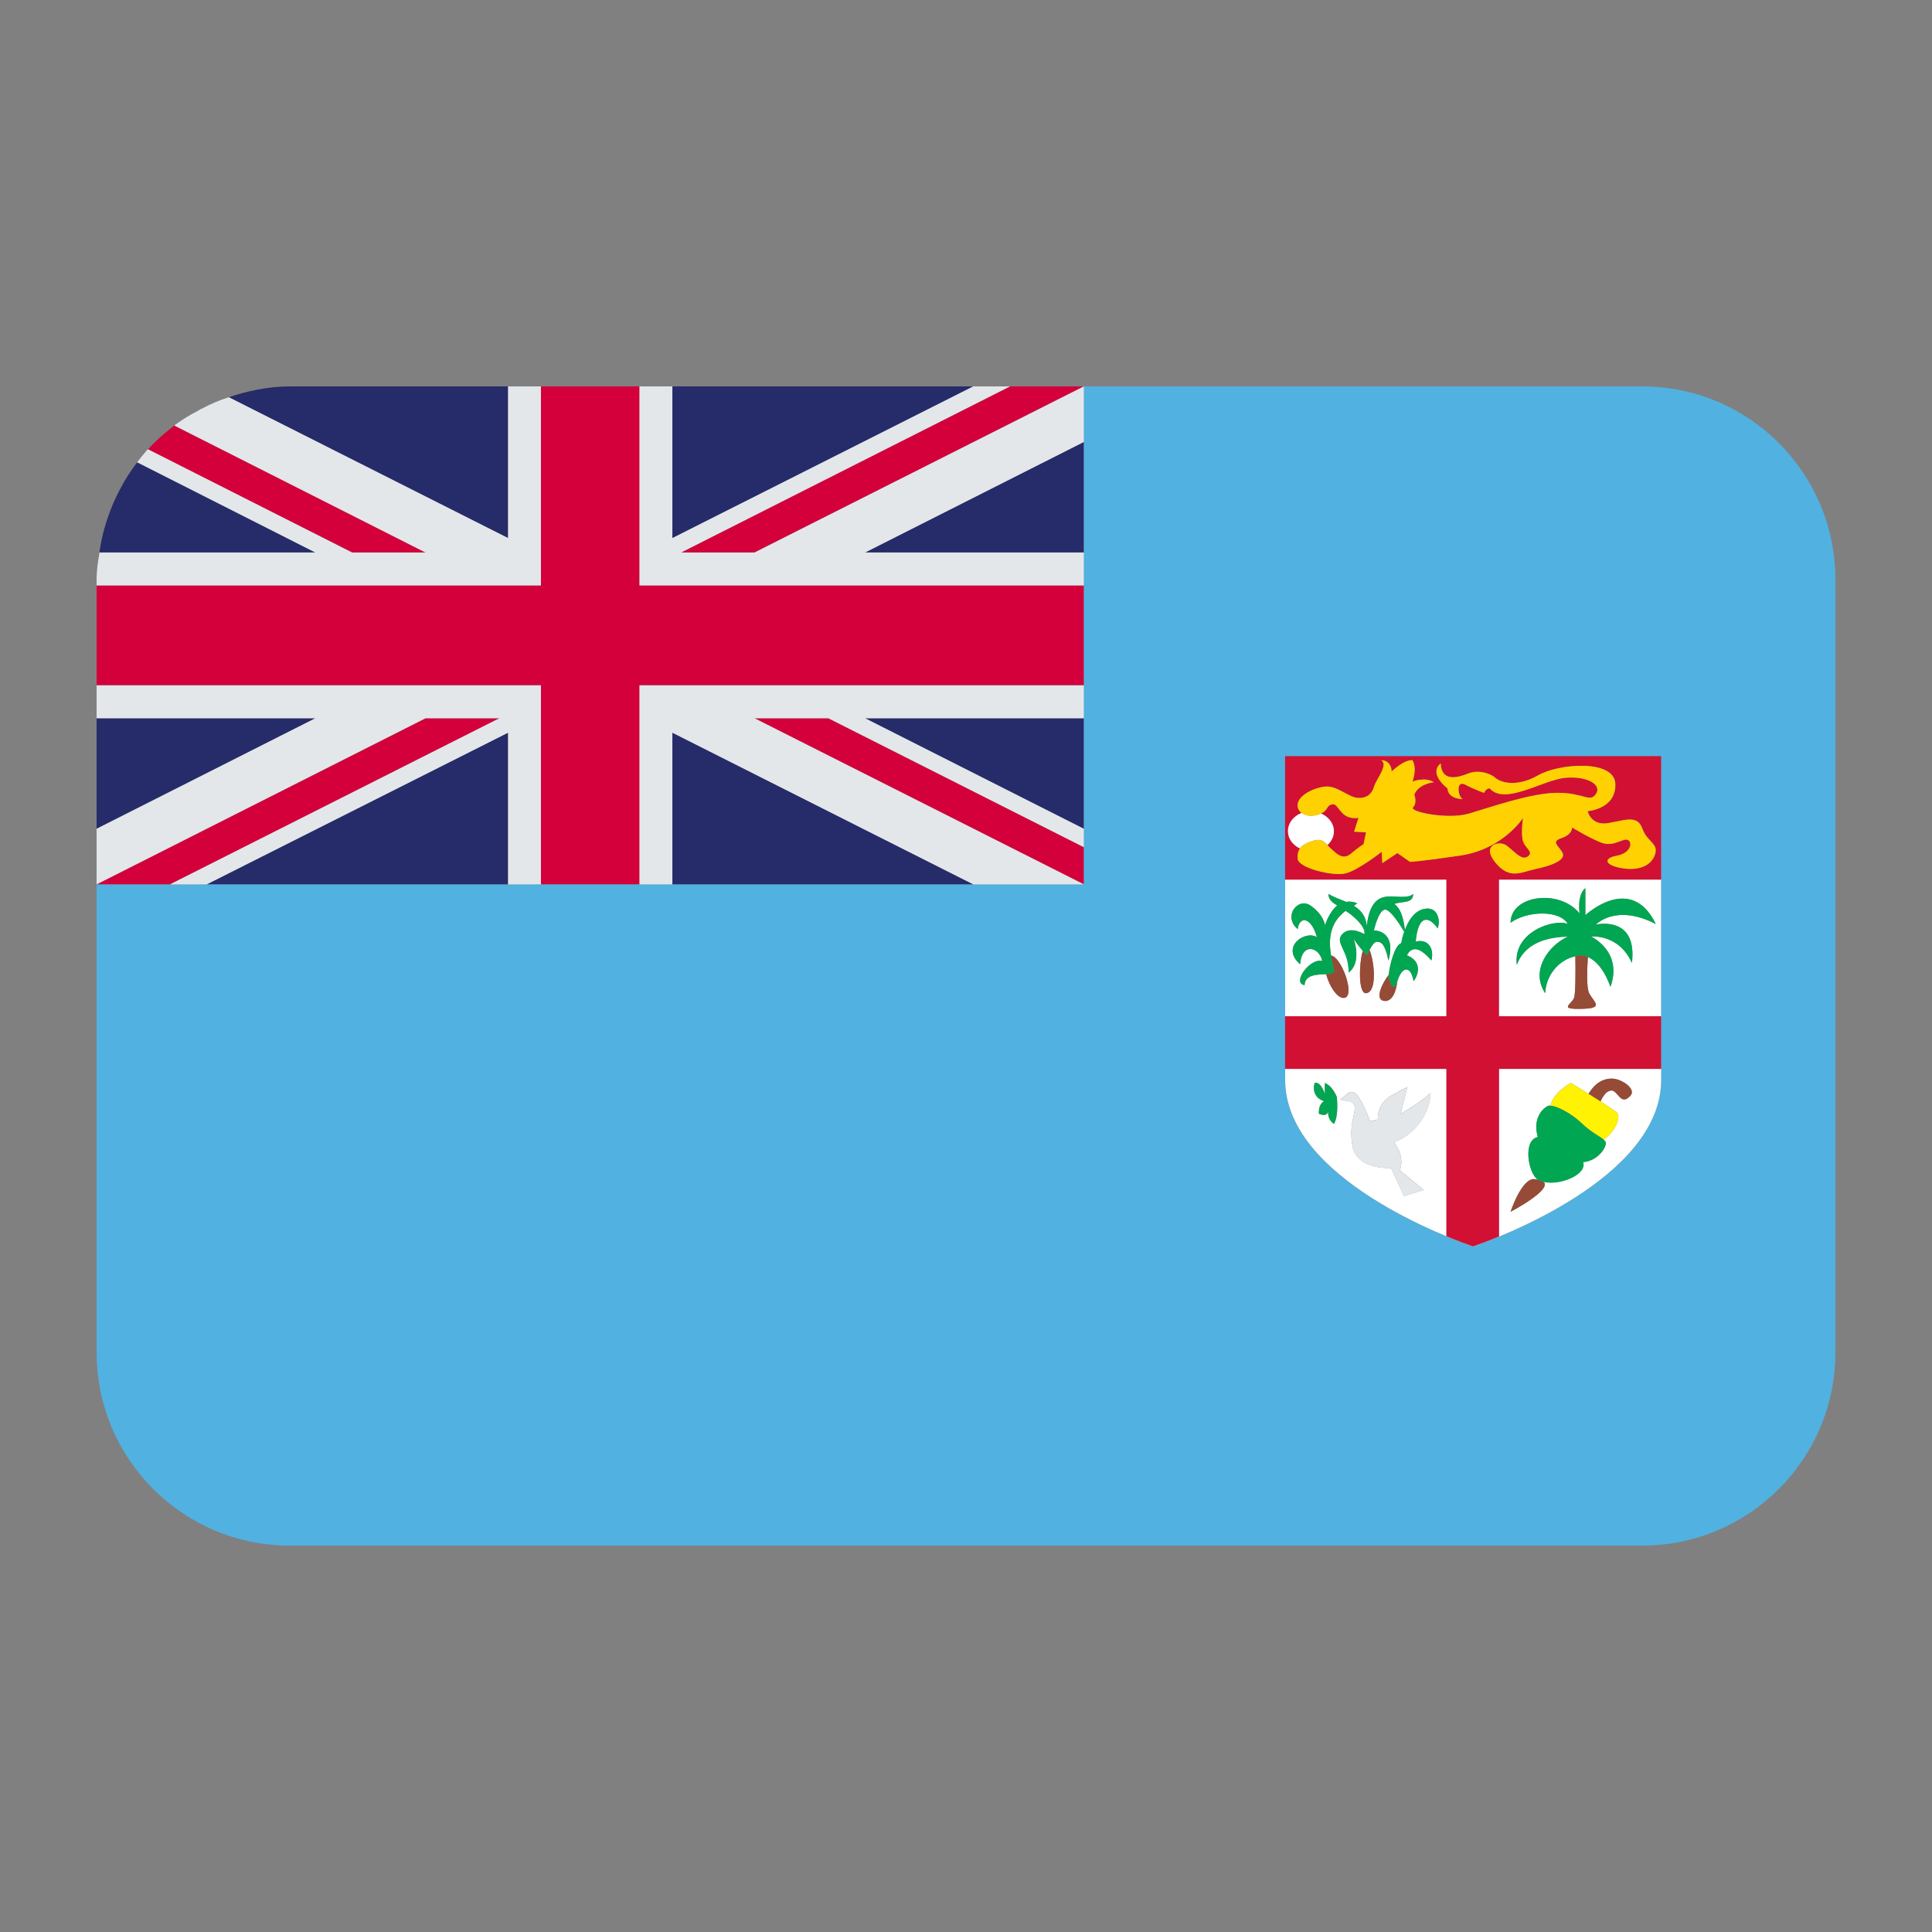 <?xml version="1.0" encoding="UTF-8"?><svg id="a" xmlns="http://www.w3.org/2000/svg" viewBox="0 0 40 40"><rect x="0" y="0" width="40" height="40" fill="#808080" stroke="none"/><path d="M34,8h-11.563v10.308H2v9.692c0,2.209,1.791,4,4,4h28c2.209,0,4-1.791,4-4V12c0-2.209-1.791-4-4-4Zm-7.489,12.739v-.086h0v.049l.002,.061-.002-.024Zm7.879-2.526v4.145c0,2.039-3.43,3.29-3.892,3.45-.462-.159-3.892-1.41-3.892-3.45v-6.701h7.783v2.556Z" fill="#51b1e0"/><g><polygon points="13.922 18.308 20.152 18.308 13.922 15.166 13.922 18.308" fill="#262b69"/><path d="M10.516,11.143v-3.143H5.995c-.232,0-.457,.026-.676,.069-.192,.037-.38,.088-.563,.148l-.027,.007,5.786,2.918Z" fill="#262b69"/><polygon points="22.437 11.436 22.437 9.152 17.91 11.436 22.437 11.436" fill="#262b69"/><polygon points="22.437 17.156 22.437 14.872 17.91 14.872 22.437 17.156" fill="#262b69"/><polygon points="20.152 8 13.922 8 13.922 11.143 20.152 8" fill="#262b69"/><polygon points="4.285 18.308 10.516 18.308 10.516 15.166 4.285 18.308" fill="#262b69"/><path d="M6.528,11.436l-3.691-1.862-.01,.016c-.092,.121-.177,.248-.255,.38-.017,.029-.032,.06-.049,.09-.143,.256-.259,.529-.342,.817-.007,.023-.015,.045-.021,.068-.043,.159-.078,.321-.101,.487v.004H6.528Z" fill="#262b69"/><polygon points="2 14.872 2 17.156 6.528 14.872 2 14.872" fill="#262b69"/></g><g><polygon points="13.922 12.123 13.24 12.123 13.24 11.486 13.24 11.436 13.24 8 11.197 8 11.197 11.436 11.197 11.486 11.197 12.123 10.516 12.123 7.89 12.123 2 12.123 2 14.185 7.89 14.185 10.516 14.185 11.197 14.185 11.197 14.822 11.197 14.872 11.197 18.308 13.24 18.308 13.24 14.872 13.24 14.822 13.24 14.185 13.922 14.185 16.548 14.185 22.437 14.185 22.437 12.123 16.548 12.123 13.922 12.123" fill="#d3003b"/><polygon points="2 18.308 3.523 18.308 10.336 14.872 8.812 14.872 2 18.308" fill="#d3003b"/><path d="M8.812,11.436l-5.206-2.626c-.011,.008-.02,.019-.031,.028-.181,.139-.351,.289-.505,.456l-.01,.009,4.229,2.133h1.523Z" fill="#d3003b"/><polygon points="22.437 8 20.914 8 14.102 11.436 15.625 11.436 22.437 8" fill="#d3003b"/><polygon points="15.625 14.872 22.437 18.308 22.437 17.54 17.148 14.872 15.625 14.872" fill="#d3003b"/></g><g><path d="M27.971,17.674c.169-.143,.26-.195,.26-.195l.052-.247-.247-.013,.091-.286s-.182,.038-.312-.079c-.13-.117-.143-.234-.26-.195-.094,.032-.062,.122-.203,.184,.156,.068,.266,.205,.266,.367,0,.111-.052,.211-.134,.286,.022,.024,.045,.049,.072,.073,.117,.105,.247,.247,.416,.104Z" fill="#d21034"/><path d="M26.607,18.213h3.336v2.827h-3.336v1.092h3.336v3.461c.264,.11,.466,.182,.555,.213,.087-.03,.281-.1,.538-.206v-3.469h3.354v-1.092h-3.354v-2.827h3.354v-2.556h-7.783v2.556Zm.345-1.382c-.072-.055-.101-.138-.073-.222,.052-.156,.312-.299,.559-.325,.247-.026,.481,.221,.676,.234,.195,.013,.299-.095,.338-.236,.039-.142,.312-.464,.143-.544,.221,0,.221,.234,.221,.234,0,0,.247-.247,.43-.234,.104,.182,0,.442,0,.442,0,0,.26-.104,.442,.013-.351,.052-.403,.26-.403,.26,0,0,.065,.169-.026,.26-.091,.091,.715,.26,1.158,.13,.442-.13,1.288-.43,1.834-.43s.663,.208,.793,.026c.13-.182-.156-.377-.624-.338-.468,.039-1.262,.581-1.574,.219-.078,0-.117,.093-.117,.093,0,0-.195-.065-.39-.169-.195-.104-.156,.247-.052,.299-.326-.013-.315-.223-.315-.223,0,0-.401-.295-.141-.516,.019,.404,.377,.286,.573,.208,.195-.078,.442-.013,.559,.091s.455,.195,.884-.052c.43-.247,1.587-.338,1.6,.182,.013,.52-.573,.559-.573,.559,0,0,.065,.312,.43,.247,.365-.065,.599-.169,.703,.117,.104,.286,.338,.299,.261,.534-.078,.234-.338,.343-.689,.282-.351-.061-.39-.204-.104-.256,.286-.052,.338-.273,.234-.326-.104-.052-.299,.157-.559,.052s-.599-.312-.599-.312c0,0,.013,.143-.221,.221-.234,.078-.039,.169,.026,.312,.065,.143-.234,.26-.546,.324-.312,.065-.546,.235-.846-.13-.299-.365,.078-.468,.234-.351,.156,.116,.312,.325,.442,.221,.13-.104-.091-.169-.117-.365-.026-.195,.013-.429,.013-.429,0,0-.416,.649-1.3,.779-.884,.13-1.041,.13-1.041,.13l-.26-.182-.312,.208-.013-.234s-.494,.388-.754,.448c-.26,.06-.971-.109-.986-.305-.007-.089,.008-.155,.047-.21-.147-.071-.25-.202-.25-.358,0-.17,.119-.316,.287-.38Z" fill="#d21034"/></g><g><path d="M31.037,21.04h3.354v-2.827h-3.354v2.827Zm1.667-2.128c-.051-.419,.119-.523,.119-.523v.559s.941-.884,1.459,.182c-.835-.43-1.241,.013-1.241,.013,0,0,.865-.208,.746,.793-.275-.611-.847-.546-.847-.546,0,0,.663,.3,.403,1.041-.149-.409-.334-.561-.468-.618-.018,.273-.029,.638,.026,.749,.092,.182,.326,.312-.143,.325-.507,.014-.221-.089-.169-.227,.033-.089,.032-.547,.027-.861-.281,.052-.602,.331-.625,.763-.312-.469,.07-.989,.47-1.171-.705,.013-.965,.325-1.056,.585-.091-.689,.785-.962,1.056-.846-.172-.299-.847-.274-1.186-.027,0-.572,1.011-.709,1.429-.192Z" fill="#fff"/><path d="M31.037,25.6c-.256,.106-.451,.176-.538,.206-.089-.031-.291-.103-.555-.213v-3.461h-3.336v.226c0,2.04,3.43,3.291,3.892,3.45,.462-.16,3.892-1.411,3.892-3.45v-.226h-3.354v3.469Zm-3.42-2.331c-.112-.081-.122-.201-.118-.266-.009,.051-.043,.116-.19,.057-.013-.22,.111-.26,.111-.26,0,0-.28-.066-.201-.378,.131-.039,.215,.234,.215,.234,0,0-.007-.091,0-.234q.15,.066,.245,.288s.047,.389-.06,.559Zm1.299,.46c.146,.243,.086,.439,.084,.448l-.018,.054,.496,.406-.407,.127-.271-.582-.056,.002c-.122,0-.658-.023-.741-.453-.055-.286-.008-.497,.023-.637,.023-.107,.039-.178,0-.236l-.02-.03-.072-.025c-.052-.008-.123-.022-.191-.038,.047-.029,.093-.065,.132-.105,.025-.024,.063-.054,.107-.054,.054,0,.114,.048,.166,.136,.124,.205,.218,.47,.219,.472l.161-.037c-.002-.014-.03-.337,.315-.515,.131-.068,.226-.119,.295-.157l-.139,.558,.174-.107c.058-.037,.287-.18,.445-.326-.018,.532-.444,.887-.664,.978l-.089,.037,.05,.084Zm2.854,.683c.06,.004,.089,.018,.123,.03-.017-.007-.038-.011-.053-.021-.196-.123-.32-.816,0-.882-.122-.416,.138-.624,.229-.65,.006-.002,.021,.003,.03,.003,.075-.297,.426-.47,.426-.47,0,0,.169,.103,.363,.224,.151-.247,.324-.316,.481-.316,.208,0,.511,.216,.39,.351-.208,.234-.26-.117-.403-.104-.095,.008-.159,.1-.221,.226,.157,.101,.295,.192,.338,.23,.097,.086-.024,.391-.272,.561,.022,.019,.039,.038,.044,.059,.02,.094-.159,.38-.466,.406,.085,.256-.484,.493-.824,.406,.197,.162-.68,.622-.68,.622,0,0,.227-.696,.494-.676Z" fill="#fff"/><path d="M29.944,18.213h-3.336v2.827h3.336v-2.827Zm-.178,1.01c-.169-.247-.403-.312-.455,.273,.247-.065,.39,.13,.325,.39-.234-.273-.403-.305-.507-.107,.273,.107,.278,.341,.139,.537-.061-.338-.241-.312-.337,0l-.003,.007c-.019,.197-.103,.432-.28,.399-.189-.034-.033-.364,.105-.541,.026-.246,.135-.622,.259-.653,.012-.073,.033-.155,.061-.236-.046-.078-.293-.494-.412-.458-.13,.039-.216,.43-.216,.43,0,0,.475-.014,.302,.624-.073-.351-.152-.39-.242-.39-.052,0-.109,.09-.15,.168,.102,.236,.164,.876-.07,.897-.166,.015-.148-.618-.069-.876-.119-.135-.191-.256-.191-.256,0,0,.184,.494-.103,.703,.013-.455-.3-.611-.131-.793,.169-.182,.455,0,.455,0,0,0,.067-.106-.226-.365-.057-.051-.108-.084-.159-.118-.287,.212-.375,.519-.302,.927,.204,.017,.493,.788,.296,.869-.143,.058-.331-.222-.397-.485-.179,.012-.44,.002-.448,.228-.273-.042,.117-.575,.365-.497-.052-.286-.421-.403-.458,.065-.414-.365,.113-.715,.35-.559-.127-.442-.369-.434-.399-.169-.313-.26,.003-.676,.274-.481s.291,.403,.291,.403c0,0,.077-.269,.254-.411-.107-.064-.177-.118-.185-.239,.111,.066,.242,.111,.368,.163,.069-.01,.144-.007,.232,.033-.031,.013-.047,.033-.075,.048,.136,.083,.247,.198,.272,.419,.062-.585,.326-.598,.447-.611,.122-.012,.408,.052,.512-.052,0,.208-.234,.143-.39,.208,.166,.114,.207,.42,.217,.544,.074-.203,.197-.397,.394-.441,.286-.065,.351,.234,.286,.403Z" fill="#fff"/><path d="M26.914,17.568c.045-.064,.123-.112,.25-.155,.18-.06,.245,.003,.319,.083,.082-.074,.134-.175,.134-.286,0-.162-.11-.299-.266-.367-.033,.014-.065,.029-.121,.038-.125,.022-.217-.004-.278-.051-.169,.063-.287,.209-.287,.38,0,.156,.103,.287,.25,.358Z" fill="#fff"/></g><path d="M27.351,16.843c.141-.062,.109-.151,.203-.184,.117-.039,.13,.077,.26,.195,.13,.117,.312,.079,.312,.079l-.091,.286,.247,.013-.052,.247s-.091,.052-.26,.195c-.169,.143-.299,0-.416-.104-.027-.024-.05-.05-.072-.073-.074-.08-.139-.143-.319-.083-.127,.042-.204,.091-.25,.155-.038,.055-.054,.121-.047,.21,.016,.196,.727,.365,.986,.305,.26-.06,.754-.448,.754-.448l.013,.234,.312-.208,.26,.182s.156,0,1.041-.13c.884-.13,1.3-.779,1.3-.779,0,0-.039,.234-.013,.429,.027,.196,.247,.26,.117,.365-.13,.104-.286-.105-.442-.221-.156-.117-.533-.013-.234,.351,.3,.365,.534,.195,.846,.13,.312-.065,.611-.181,.546-.324-.065-.143-.26-.234-.026-.312,.235-.078,.221-.221,.221-.221,0,0,.338,.207,.599,.312s.455-.104,.559-.052c.104,.052,.052,.274-.234,.326-.286,.052-.247,.196,.104,.256,.351,.061,.611-.048,.689-.282,.077-.235-.156-.247-.261-.534-.104-.286-.338-.182-.703-.117-.365,.065-.43-.247-.43-.247,0,0,.586-.039,.573-.559-.013-.52-1.17-.43-1.6-.182-.429,.246-.767,.156-.884,.052s-.365-.169-.559-.091c-.196,.078-.554,.196-.573-.208-.261,.221,.141,.516,.141,.516,0,0-.011,.21,.315,.223-.105-.052-.143-.403,.052-.299,.196,.104,.39,.169,.39,.169,0,0,.039-.093,.117-.093,.312,.362,1.106-.18,1.574-.219,.468-.039,.754,.156,.624,.338-.13,.182-.247-.026-.793-.026s-1.392,.3-1.834,.43c-.443,.13-1.249-.039-1.158-.13,.091-.091,.026-.26,.026-.26,0,0,.052-.208,.403-.26-.182-.117-.442-.013-.442-.013,0,0,.104-.26,0-.442-.182-.013-.43,.234-.43,.234,0,0,0-.234-.221-.234,.169,.081-.104,.403-.143,.544-.039,.141-.143,.25-.338,.236-.195-.012-.429-.26-.676-.234-.247,.027-.508,.17-.559,.325-.028,.084,.002,.167,.073,.222,.061,.046,.153,.073,.278,.051,.056-.01,.088-.024,.121-.038Z" fill="#ffd101"/><g><path d="M28.747,20.219c0-.011,.005-.027,.006-.039-.138,.177-.293,.507-.105,.541,.177,.032,.261-.202,.28-.399-.095,.294-.181-.103-.181-.103Z" fill="#964b36"/><path d="M27.457,20.168c.066,.263,.255,.544,.397,.485,.197-.081-.092-.852-.296-.869,.017,.093,.026,.18,.058,.284,.024,.078-.053,.093-.16,.1Z" fill="#964b36"/><path d="M32.704,19.778c-.028,0-.059,.016-.088,.021,.005,.315,.006,.772-.027,.861-.052,.137-.338,.241,.169,.227,.469-.012,.235-.142,.143-.325-.055-.11-.043-.476-.026-.749-.1-.043-.171-.035-.171-.035Z" fill="#964b36"/><path d="M33.356,22.579c.143-.013,.195,.338,.403,.104,.121-.135-.182-.351-.39-.351-.158,0-.331,.069-.481,.316,.082,.051,.167,.104,.248,.157,.061-.126,.126-.217,.221-.226Z" fill="#964b36"/><path d="M28.214,19.687c-.079,.258-.096,.891,.069,.876,.234-.021,.172-.661,.07-.897-.031,.059-.054,.113-.054,.113-.032-.031-.059-.061-.086-.092Z" fill="#964b36"/><path d="M31.954,24.467c-.023-.006-.042-.016-.062-.024-.034-.012-.063-.025-.123-.03-.267-.02-.494,.676-.494,.676,0,0,.877-.459,.68-.622Z" fill="#964b36"/></g><path d="M32.75,23.259c.199,.189,.374,.266,.452,.336,.248-.17,.369-.475,.272-.561-.043-.038-.181-.129-.338-.23-.082-.052-.166-.105-.248-.157-.195-.122-.363-.224-.363-.224,0,0-.351,.173-.426,.47,.114-.002,.416,.139,.652,.365Z" fill="#fff202"/><g><polygon points="22.44 14.87 17.91 14.87 22.44 17.16 22.44 17.54 17.15 14.87 15.62 14.87 22.44 18.31 20.15 18.31 13.92 15.17 13.92 18.31 13.24 18.31 13.24 14.19 22.44 14.19 22.44 14.87" fill="#e3e7ea"/><polygon points="22.44 9.15 17.91 11.44 22.44 11.44 22.44 12.12 13.24 12.12 13.24 8 13.92 8 13.92 11.14 20.15 8 20.91 8 14.1 11.44 15.62 11.44 22.44 8 22.44 9.15" fill="#e3e7ea"/><polygon points="11.2 14.19 11.2 18.31 10.52 18.31 10.52 15.17 4.28 18.31 3.52 18.31 10.34 14.87 8.81 14.87 2 18.31 2 17.16 6.53 14.87 2 14.87 2 14.19 11.2 14.19" fill="#e3e7ea"/><path d="M11.2,8v4.12H2v-.12c0-.2,.03-.38,.06-.56H6.53l-3.69-1.87c.07-.09,.14-.18,.22-.27l4.23,2.14h1.52l-5.2-2.63,.01-.01c.15-.11,.31-.21,.47-.29,.03-.02,.06-.04,.09-.05,.17-.09,.35-.17,.54-.23,0,0,.01,0,.01-.01l5.79,2.92v-3.14h.68Z" fill="#e3e7ea"/><path d="M29.618,22.632c-.158,.146-.387,.289-.445,.326l-.174,.107,.139-.558c-.07,.038-.165,.09-.295,.157-.345,.178-.316,.501-.315,.515l-.161,.037s-.095-.267-.219-.472c-.052-.087-.112-.136-.166-.136-.043,0-.082,.03-.107,.054-.039,.04-.086,.076-.132,.105,.068,.015,.139,.029,.191,.038l.072,.025,.02,.03c.04,.058,.024,.129,0,.236-.032,.14-.078,.351-.023,.637,.082,.429,.619,.453,.741,.453l.056-.002,.271,.582,.407-.127-.496-.406,.018-.054c.002-.008,.062-.205-.084-.448l-.05-.084,.089-.037c.221-.09,.647-.446,.664-.978Z" fill="#e3e7ea"/></g><g><path d="M28.103,18.704c-.088-.04-.163-.043-.232-.033,.055,.023,.107,.051,.157,.081,.029-.014,.044-.034,.075-.048Z" fill="#00a651"/><path d="M27.433,19.157s-.02-.208-.291-.403-.587,.221-.274,.481c.03-.265,.272-.273,.399,.169-.237-.156-.764,.195-.35,.559,.037-.468,.406-.351,.458-.065-.247-.078-.638,.456-.365,.497,.008-.226,.269-.216,.448-.228,.107-.007,.184-.022,.16-.1-.032-.104-.042-.191-.058-.284-.073-.409,.014-.715,.302-.927-.065-.044-.123-.081-.173-.111-.178,.142-.254,.411-.254,.411Z" fill="#00a651"/><path d="M28.868,18.716c.157-.065,.39,0,.39-.208-.104,.103-.39,.039-.512,.052-.122,.013-.385,.026-.447,.611-.024-.222-.135-.337-.272-.419-.05-.03-.102-.058-.157-.081-.126-.052-.257-.097-.368-.163,.007,.121,.078,.174,.185,.239,.05,.03,.108,.067,.173,.111,.05,.034,.101,.068,.159,.118,.293,.259,.226,.365,.226,.365,0,0-.286-.182-.455,0-.169,.182,.143,.338,.131,.793,.287-.208,.103-.703,.103-.703,0,0,.072,.122,.191,.256,.027,.031,.054,.061,.086,.092,0,0,.023-.054,.054-.113,.041-.079,.098-.168,.15-.168,.091,0,.169,.039,.242,.39,.173-.638-.302-.624-.302-.624,0,0,.087-.391,.216-.43,.119-.036,.366,.38,.412,.458,.004-.01,.009-.021,.013-.031-.01-.124-.051-.431-.217-.544Z" fill="#00a651"/><path d="M32.461,19.131c-.271-.117-1.146,.156-1.056,.846,.091-.26,.35-.572,1.056-.585-.4,.182-.783,.702-.47,1.171,.023-.432,.344-.711,.625-.763,.029-.005,.06-.021,.088-.021,0,0,.071-.008,.171,.035,.133,.058,.319,.209,.468,.618,.261-.741-.403-1.041-.403-1.041,0,0,.573-.065,.847,.546,.119-1.001-.746-.793-.746-.793,0,0,.406-.443,1.241-.013-.518-1.066-1.459-.182-1.459-.182v-.559s-.17,.104-.119,.523c-.418-.517-1.429-.38-1.429,.192,.339-.247,1.015-.272,1.186,.027Z" fill="#00a651"/><path d="M29.479,18.819c-.197,.045-.32,.239-.394,.441-.004,.01-.01,.021-.013,.031-.028,.081-.049,.163-.061,.236-.124,.031-.233,.407-.259,.653-.001,.012-.005,.028-.006,.039,0,0,.086,.397,.181,.103l.003-.007c.096-.312,.276-.338,.337,0,.139-.196,.134-.43-.139-.537,.104-.198,.273-.166,.507,.107,.065-.26-.078-.455-.325-.39,.052-.585,.286-.52,.455-.273,.065-.169,0-.468-.286-.403Z" fill="#00a651"/><path d="M32.779,24.061c.307-.026,.486-.312,.466-.406-.004-.021-.022-.04-.044-.059-.078-.07-.253-.147-.452-.336-.237-.226-.538-.367-.652-.365-.008,0-.023-.005-.03-.003-.091,.026-.35,.234-.229,.65-.32,.066-.196,.758,0,.882,.015,.01,.036,.013,.053,.021,.02,.009,.04,.019,.062,.024,.341,.086,.91-.151,.824-.406Z" fill="#00a651"/><path d="M27.431,22.422c-.007,.143,0,.234,0,.234,0,0-.084-.273-.215-.234-.078,.312,.201,.378,.201,.378,0,0-.123,.04-.111,.26,.148,.06,.182-.006,.19-.057-.004,.066,.006,.186,.118,.266,.107-.171,.06-.559,.06-.559q-.095-.222-.245-.288Z" fill="#00a651"/></g></svg>